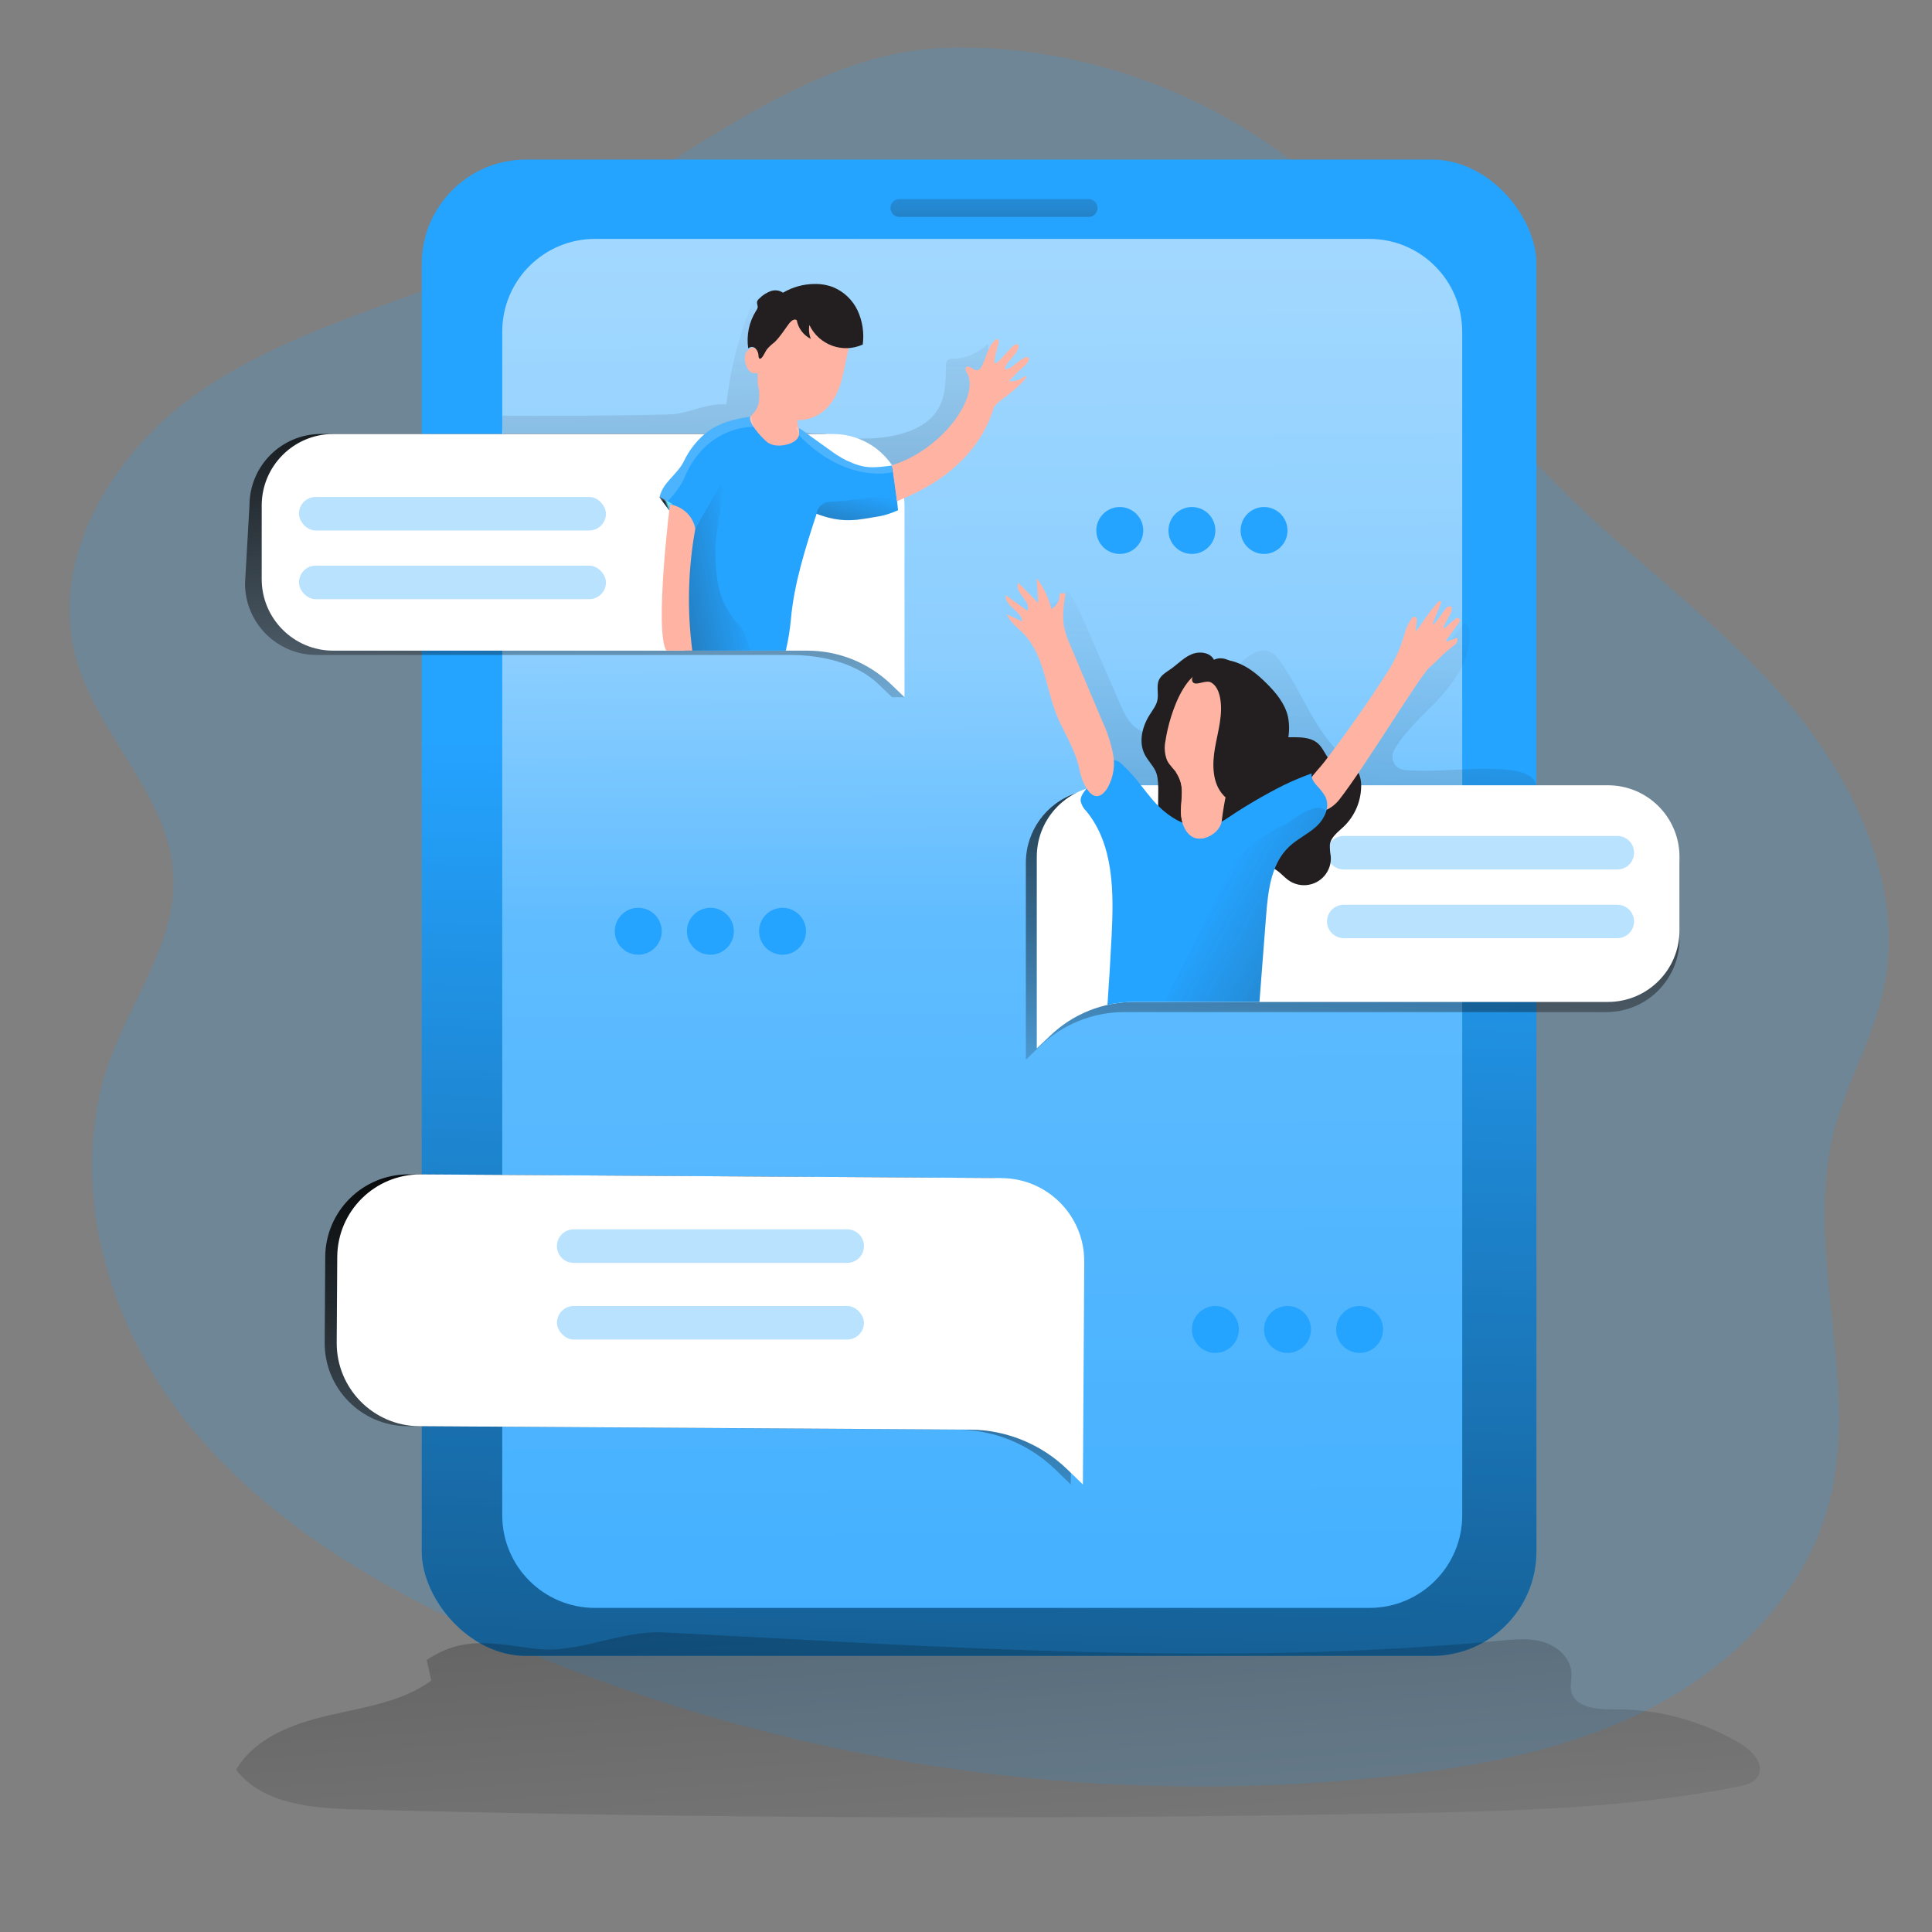 <svg transform="scale(1)" id="_0067_chat" xmlns="http://www.w3.org/2000/svg" xmlns:xlink="http://www.w3.org/1999/xlink" viewBox="0 0 500 500" class="show_show__wrapper__graphic__5Waiy "><rect x="0" y="0" width="500" height="500" fill="#808080" stroke="none"/><title>React</title><defs><style>.cls-1{fill:url(#linear-gradient);}.cls-1,.cls-2,.cls-3,.cls-4,.cls-5,.cls-6,.cls-7,.cls-8,.cls-9,.cls-10,.cls-11,.cls-12,.cls-13,.cls-14,.cls-15,.cls-16,.cls-17,.cls-18,.cls-19,.cls-20{stroke-width:0px;}.cls-2,.cls-7{opacity:.18;}.cls-2,.cls-7,.cls-8,.cls-9{isolation:isolate;}.cls-2,.cls-9,.cls-20{fill:#24a3ff;}.cls-3{fill:url(#linear-gradient-11);}.cls-4{fill:url(#linear-gradient-12);}.cls-5{fill:url(#linear-gradient-13);}.cls-6{fill:url(#linear-gradient-10);}.cls-7,.cls-18{fill:#fff;}.cls-8{fill:url(#linear-gradient-2);opacity:.69;}.cls-9{opacity:.32;}.cls-10{fill:url(#linear-gradient-4);}.cls-11{fill:url(#linear-gradient-3);}.cls-12{fill:url(#linear-gradient-8);}.cls-13{fill:url(#linear-gradient-9);}.cls-14{fill:url(#linear-gradient-7);}.cls-15{fill:url(#linear-gradient-5);}.cls-16{fill:url(#linear-gradient-6);}.cls-17{fill:#231f20;}.cls-19{fill:#ffb4a3;}</style><linearGradient id="linear-gradient" x1="269.35" y1="1193.88" x2="285.5" y2="1757.48" gradientTransform="translate(-30.99 1953.13) scale(1 -1)" gradientUnits="userSpaceOnUse"><stop offset="0" stop-color="#000"></stop><stop offset="1" stop-color="#000" stop-opacity="0"></stop></linearGradient><linearGradient id="linear-gradient-2" x1="387.78" y1="1312.07" x2="384.46" y2="1998.35" gradientTransform="translate(-131.65 1949.54) scale(1 -1)" gradientUnits="userSpaceOnUse"><stop offset=".02" stop-color="#fff" stop-opacity="0"></stop><stop offset=".58" stop-color="#fff" stop-opacity=".39"></stop><stop offset=".68" stop-color="#fff" stop-opacity=".68"></stop><stop offset="1" stop-color="#fff"></stop></linearGradient><linearGradient id="linear-gradient-3" x1="288.23" y1="-560.26" x2="288.23" y2="-487.24" gradientTransform="translate(-30.99 598.5)" gradientUnits="userSpaceOnUse"><stop offset="0" stop-color="#231f20" stop-opacity="0"></stop><stop offset="1" stop-color="#231f20"></stop></linearGradient><linearGradient id="linear-gradient-4" x1="293.28" y1="1611.47" x2="279.38" y2="1806.18" gradientTransform="translate(-31 2125.13) scale(1 -1)" gradientUnits="userSpaceOnUse"><stop offset="0" stop-color="#000" stop-opacity="0"></stop><stop offset=".49" stop-color="#000" stop-opacity=".2"></stop><stop offset=".52" stop-color="#000" stop-opacity=".23"></stop><stop offset=".99" stop-color="#000"></stop></linearGradient><linearGradient id="linear-gradient-5" x1="223.69" y1="-526.97" x2="225.65" y2="-193.18" xlink:href="#linear-gradient-3"></linearGradient><linearGradient id="linear-gradient-6" x1="366.59" y1="-451.97" x2="342.47" y2="-11.9" xlink:href="#linear-gradient-3"></linearGradient><linearGradient id="linear-gradient-7" x1="308.71" y1="1660.33" x2="318.99" y2="1527.71" gradientTransform="translate(-131.65 1949.54) scale(1 -1)" xlink:href="#linear-gradient"></linearGradient><linearGradient id="linear-gradient-8" x1="485.94" y1="1779.61" x2="477.06" y2="1646.52" gradientTransform="translate(-131.65 1949.54) scale(1 -1)" xlink:href="#linear-gradient"></linearGradient><linearGradient id="linear-gradient-9" x1="275.75" y1="1867.59" x2="282.62" y2="1743.34" gradientTransform="translate(-131.65 1949.54) scale(1 -1)" xlink:href="#linear-gradient"></linearGradient><linearGradient id="linear-gradient-10" x1="222.59" y1="-452.1" x2="162.39" y2="-439.94" xlink:href="#linear-gradient-3"></linearGradient><linearGradient id="linear-gradient-11" x1="204.84" y1="1823.5" x2="202.39" y2="1822.57" gradientTransform="translate(-30.99 1953.13) scale(1 -1)" gradientUnits="userSpaceOnUse"><stop offset="0" stop-color="#68e1fd"></stop><stop offset=".2" stop-color="#68e1fd"></stop><stop offset=".46" stop-color="#68e1fd"></stop><stop offset=".69" stop-color="#231f20"></stop><stop offset=".87" stop-color="#231f20"></stop><stop offset=".99" stop-color="#231f20"></stop></linearGradient><linearGradient id="linear-gradient-12" x1="354.82" y1="1822.38" x2="345.83" y2="1785.57" gradientTransform="translate(-131.65 1949.54) scale(1 -1)" xlink:href="#linear-gradient-3"></linearGradient><linearGradient id="linear-gradient-13" x1="446.65" y1="1719.01" x2="558.12" y2="1658.08" gradientTransform="translate(-131.65 1949.54) scale(1 -1)" xlink:href="#linear-gradient-3"></linearGradient></defs><path class="cls-2" id="background" d="M124.49,69.57c-24.91,9.97-51.54,16.84-73.49,32.28-21.94,15.44-38.54,42.77-31.31,68.6,5.61,20.01,24.32,35.65,25.17,56.44.68,16.57-10.28,31.04-16.1,46.57-11.76,31.38-1.59,67.92,19.21,94.16,20.8,26.24,50.79,43.7,81.51,57.07,72.8,31.58,152.59,43.6,231.46,34.86,23.51-2.64,47.23-7.27,68.07-18.46,20.84-11.19,38.66-29.74,44.49-52.66,7.93-31.14-6.9-64.76,1.2-95.85,3.17-12.2,9.75-23.33,12.55-35.62,6.74-29.62-9.68-59.86-30.56-81.91-20.89-22.04-46.67-39.3-65.76-62.92-13.23-16.36-22.92-35.38-36.52-51.43-26.72-31.58-69.87-50.21-111.28-48.23-41.13,1.95-79.85,41.57-118.64,57.11Z"></path><g id="gadget"><rect class="cls-20" x="109.14" y="41.29" width="288.49" height="387.26" rx="27.03" ry="27.03"></rect><rect class="cls-1" x="109.14" y="41.29" width="288.49" height="387.26" rx="27.03" ry="27.03"></rect><path class="cls-20" d="M378.42,85.82v306.31c0,13.25-10.74,23.98-23.99,23.99h-200.47c-13.24,0-23.98-10.74-23.98-23.98h0V85.82c0-13.24,10.73-23.98,23.97-23.99h200.45c13.25,0,24,10.73,24.01,23.98h0Z"></path><path class="cls-8" d="M378.42,85.82v306.31c0,13.25-10.74,23.98-23.99,23.99h-200.47c-13.24,0-23.98-10.74-23.98-23.98h0V85.82c0-13.24,10.73-23.98,23.97-23.99h200.45c13.25,0,24,10.73,24.01,23.98h0Z"></path><path class="cls-11" d="M232.77,51.5h48.95c1.28,0,2.32,1.04,2.32,2.32h0c0,1.28-1.04,2.32-2.32,2.32h-48.95c-1.28,0-2.32-1.04-2.32-2.32h0c0-1.28,1.04-2.32,2.32-2.32Z"></path></g><g id="shadow"><path class="cls-10" id="shadow-2" d="M110.44,429.59l1.18,5.36c-7.67,5.56-17.5,6.89-26.73,9.03-9.23,2.14-19.02,5.85-23.78,14.04,6.86,8.89,19.64,9.96,30.87,10.26,90.56,2.36,181.17,2.69,271.82.97,28.76-.55,57.68-1.31,85.91-6.85,2.02-.39,4.28-.98,5.29-2.78,1.73-3.09-1.54-6.54-4.53-8.34-9.91-5.93-21.26-9.01-32.81-8.9-4.34.05-10.03-.41-11.03-4.63-.34-1.54.12-3.09.07-4.63-.12-3.86-3.43-6.95-7.07-8.1-3.64-1.16-7.57-.77-11.38-.42-71.71,6.9-144.53,1.54-216.48-2.13-11.41-.59-22.14,5.67-33.47,4.21-10.64-1.34-18.33-3.43-27.87,2.92Z"></path><path class="cls-15" d="M254.6,98.22c.7-3.09,1.4-6.17,1.13-9.32-2.41,2.47-5.7,3.89-9.15,3.94-.41-.05-.82.03-1.19.22-.48.45-.7,1.1-.61,1.75,0,3.79-.06,7.79-2,11.04s-5.27,5.09-8.75,6.17c-7.72,2.45-16.05,1.38-24.04.15-1.83-.29-3.74-.61-5.19-1.75-1.97-1.54-2.64-4.29-2.38-6.78s1.33-4.81,2.32-7.12c1.54-3.67,2.8-7.58,2.39-11.52s-2.92-7.9-6.76-8.88c-1.64-.5-3.42-.11-4.71,1.03-.6.67-1.07,1.46-1.37,2.32-3.27,8.06-5.39,16.54-6.3,25.19-4.46-.42-8.71,1.85-13.12,2.47-2.83.4-41.99.6-44.84.41,0,0-.4,4.5.66,5.95,1.06,1.45,6.8,1.47,8.49,2.11,12.03,4.63,25.27,4.33,38.1,5.5,21.9,2,48.23,9.01,67.57-5.13,6.01-4.4,8.15-10.69,9.76-17.74Z"></path><path class="cls-16" d="M284.82,201.87c.38-7.36-1.81-14.62-4.78-21.36-2.96-6.75-6.69-13.12-9.64-19.87-.77-1.71-1.3-4.04.2-5.14.46,1.16,2.26.83,3.16-.05s1.54-2.12,2.79-2.41c1.77,2.87,3.3,5.88,4.55,9.02l8.77,20.07c.93,2.15,1.91,4.36,3.68,5.89,2.74,2.36,6.77,2.59,10.28,2.5,2.33-.06,4.65-.3,6.95-.69,2.57-.45,5.48-1.19,6.99-3.38,2.32-3.4.11-8.22,1.54-12.09.68-1.61,1.77-3,3.16-4.04,1.78-1.44,4.24-2.57,6.32-1.61,1.03.58,1.9,1.41,2.52,2.42,5.4,7.53,8.42,16.76,14.96,23.32,3.76-.04,7.36-1.5,10.1-4.08,2.64-2.51,4.63-5.61,6.69-8.6,3.55-5.13,7.43-10.03,11.32-14.88l4.18-5.26c.12-.17.28-.31.48-.39.48-.12.77.49.91.97,1.54,7.09-3.13,13.98-8.15,19.21-3.86,4.04-8.28,7.93-11,12.71-.94,1.65-.36,3.75,1.29,4.7,0,0,0,0,0,0,.43.25.91.4,1.4.44,9.15.77,18.52-1.03,27.74.09,2.79.34,6.05,1.38,6.51,4.32.18,1.51-.4,3.01-1.54,4.01-1.96,1.87-4.63,2.24-7.22,2.55-29.2,3.59-58.66,4.63-88.05,5.6-1.16.11-2.33,0-3.45-.29-2.44-.77-3.86-3.27-5.24-5.4-2.06-3.11-4.56-5.9-7.42-8.3Z"></path></g><g id="bubble_chat"><path class="cls-14" d="M256.12,304.88l-150.34-.95c-11.87-.06-21.54,9.5-21.61,21.37l-.14,22.15c-.08,11.88,9.49,21.57,21.37,21.65h0l142.57.89c9.41.07,18.42,3.78,25.16,10.33l3.99,3.86.22-35.5.05-8.49.08-13.68c.06-11.87-9.5-21.54-21.37-21.61v-.02Z"></path><path class="cls-18" d="M259.23,304.88l-150.34-.95c-11.87-.06-21.54,9.5-21.61,21.37l-.14,22.15c-.08,11.88,9.49,21.57,21.37,21.65h0l142.55.89c9.42.06,18.45,3.77,25.2,10.33l3.99,3.86.22-35.5.05-8.49.08-13.68c.06-11.87-9.5-21.54-21.37-21.61l-.02-.02Z"></path><path class="cls-9" d="M219.25,326.84h-70.77c-2.4,0-4.34-1.94-4.35-4.34h0c0-2.4,1.95-4.35,4.35-4.35h70.77c2.4,0,4.34,1.94,4.34,4.34h0c0,2.4-1.93,4.34-4.33,4.35h0Z"></path><rect class="cls-9" x="144.14" y="337.99" width="79.45" height="8.68" rx="4.34" ry="4.34"></rect><path class="cls-12" d="M434.65,223.34v19.57c.06,10.44-8.36,18.96-18.8,19.02h-124.75c-8.26-.03-16.19,3.18-22.11,8.95l-3.5,3.39v-50.94c-.02-8.24,5.28-15.56,13.12-18.11,1.85-.59,3.78-.9,5.72-.9h131.52c10.44.06,18.85,8.57,18.79,19.01,0,0,0,0,0,0Z"></path><path class="cls-18" d="M434.65,221.75v19.03c0,10.23-8.29,18.52-18.52,18.52h-122.61c-8.1,0-15.89,3.13-21.73,8.74l-3.47,3.29v-49.58c0-10.2,8.25-18.48,18.45-18.52h129.38c10.22.01,18.5,8.3,18.5,18.52Z"></path><circle class="cls-20" cx="165.18" cy="241.01" r="6.07"></circle><circle class="cls-20" cx="183.85" cy="241.01" r="6.07"></circle><circle class="cls-20" cx="202.52" cy="241.01" r="6.07"></circle><circle class="cls-20" cx="314.54" cy="344.06" r="6.07"></circle><circle class="cls-20" cx="333.21" cy="344.06" r="6.07"></circle><circle class="cls-20" cx="351.87" cy="344.06" r="6.07"></circle><circle class="cls-20" cx="289.8" cy="137.29" r="6.07"></circle><circle class="cls-20" cx="308.47" cy="137.29" r="6.07"></circle><circle class="cls-20" cx="327.13" cy="137.29" r="6.07"></circle><path class="cls-9" d="M418.56,225.02h-70.78c-2.4,0-4.34-1.94-4.35-4.34h0c0-2.4,1.94-4.34,4.34-4.34h70.79c2.4,0,4.34,1.94,4.34,4.34h0c0,2.4-1.94,4.34-4.34,4.34Z"></path><path class="cls-9" d="M418.56,242.8h-70.78c-2.4,0-4.34-1.94-4.35-4.34h0c0-2.39,1.95-4.32,4.35-4.31h70.78c2.4,0,4.34,1.94,4.34,4.34h0c-.02,2.38-1.95,4.31-4.34,4.31Z"></path><path class="cls-13" d="M230.85,130.83l3.24,49.61h-3.24l-3.44-3.31c-5.85-5.61-14.76-7.62-22.85-7.62h-122.63c-10.23,0-18.52-8.29-18.52-18.52l1.15-20.16c0-10.23,8.29-18.52,18.52-18.52h129.28c6.12-.01,11.85,3.01,15.29,8.07h0c2.11,3.08,3.23,6.73,3.2,10.46Z"></path><path class="cls-18" d="M234.09,130.83v49.61l-3.45-3.31c-5.84-5.61-13.62-8.75-21.72-8.74h-122.67c-10.23,0-18.52-8.29-18.52-18.52v-19.03c0-10.23,8.29-18.52,18.52-18.52h129.31c6.12-.01,11.84,3.01,15.29,8.07h0c2.12,3.08,3.25,6.72,3.23,10.46Z"></path><rect class="cls-9" x="77.37" y="128.61" width="79.45" height="8.68" rx="4.34" ry="4.34"></rect><rect class="cls-9" x="77.37" y="146.39" width="79.45" height="8.68" rx="4.34" ry="4.34"></rect></g><g id="character_1"><path class="cls-20" d="M232.41,132.05c-4.08,1.76-4.79,1.48-9.15,2.25-4.36.76-7.77.21-11.92-1.34-2.85,8.69-5.87,18.18-6.65,27.29-.25,2.74-.7,5.46-1.32,8.14h-26.24c-.08-.59-.15-1.19-.21-1.81-.69-8.39-.6-16.82.29-25.19.07-.51.11-1.03.13-1.54.02-.42-.01-.84-.09-1.26-.23-.89-.6-1.74-1.1-2.51-1.04-1.83-3.56-4.63-4.96-6.66-.19-.28-.36-.54-.49-.77.84-3.86,4.55-5.75,6.28-9.26,1.28-2.69,3.1-5.08,5.35-7.03.72-.61,1.5-1.16,2.32-1.64,2.96-1.72,6.38-2.41,9.79-2.93.53-.08,1.06-.16,1.59-.23,2.19,1.6,4.79,2.52,7.49,2.67.85-.02,1.7.07,2.53.27.7.27,1.36.64,1.95,1.11l1.03.77c1.9,1.35,3.8,2.72,5.7,4.08,1.32,1,2.72,1.88,4.19,2.64,4.76,2.25,6.73,2.05,11.96,1.38h0c.61,3.3,1.23,8.17,1.53,11.57Z"></path><path class="cls-19" d="M194.4,107.56c-1.37,1.26,2.61,5.6,4.05,6.78s3.64,1.17,5.46.63c1.22-.36,2.52-1.04,2.85-2.28.11-.88.03-1.77-.24-2.62-.33-1.81,0-3.72-.49-5.51-.55-1.81-1.68-3.39-3.2-4.5-1.43-1.12-5.28-4.09-6.07-1.12-.86,3.16.84,5.66-2.35,8.62Z"></path><path class="cls-6" d="M194.09,168.38h-16.21c-.3-.62-.63-1.23-1-1.81-.08-.12-.17-.23-.27-.33-.71-.75-1.2-1.68-1.43-2.69-2.08-7.19-1.74-14.87.96-21.84.25-.7.64-1.34,1.15-1.88.83-.89,1.78-1.32,2.66-2.96,1.75-3.22,5.09-8.71,6.75-11.97.66,6.34-1.81,12.21-1.54,18.57.13,3.7.27,7.47,1.54,10.96,1.06,2.88,2.73,5.49,4.89,7.66.8.92,2.06,3.95,2.49,6.29Z"></path><path class="cls-19" d="M230.85,120.42s1.37,9.96,1.31,9.39,19.49-5.9,25.07-24.4c.43-.62.95-1.16,1.54-1.61,6.95-5.19,8.03-7.37,5.95-6.1-1.07.74-2.38,1.07-3.67.93.77-.64,1.48-1.35,2.12-2.11.82-1,2.61-2.02,3.05-3.23.06-.13.09-.28.08-.43-.08-.29-.36-.47-.66-.44-.28.04-.54.15-.77.31-1.05.65-2.05,1.38-3,2.16-.59.49-2.23,1.14-1.67,0,.88-1.81,2.83-3.02,3.35-4.96.09-.22.07-.47-.05-.67-.2-.25-.6-.17-.9,0-1.06.48-4.25,4.85-5.02,4.75s.84-4.68.9-5.56c0-.24,0-.52-.21-.64-.23-.09-.49-.01-.65.18-2.04,1.68-2.32,4.63-3.63,6.95-.17.39-.49.7-.89.86-.84.25-1.54-.71-2.4-.9-.15-.05-.32-.05-.47,0-.47.21-.4.94-.12,1.37,3.86,5.88-5.97,20.03-19.28,24.14Z"></path><path class="cls-19" d="M173.38,130.5s-4.05,32.62-.95,37.88h6.74c-1.38-10.48-1.12-21.11.77-31.51,0,0-.59-5.13-6.56-6.37Z"></path><path class="cls-19" d="M217.76,98.59c-.83,2.9-2.21,5.76-4.53,7.72-4.43,3.7-11.03,3.11-14.73-1.33-1.79-2.15-2.65-4.93-2.38-7.71,0-.24,0-.53-.17-.67-.18-.06-.38-.06-.56,0-1.13.12-1.98-1.06-2.32-2.14-.31-.82-.39-1.7-.22-2.56.18-.87.8-1.57,1.64-1.84.87-.24,1.78.24,2.05,1.1.16-1.61.69-3.15,1.54-4.52.87-1.78,2.04-3.4,3.46-4.79,3.11-2.62,7.41-3.3,11.17-1.76,3.32,1.37,5.88,4.1,7.03,7.5.45,1.54-.21,2.88-.51,4.38-.5,2.15-.85,4.46-1.48,6.61Z"></path><path class="cls-17" d="M197.09,92.62c-.09.13-.24.2-.39.22-.3,0-.38-.42-.4-.71,0-.72-.27-1.42-.77-1.95-.52-.52-1.37-.52-1.89,0,0,0,0,0,0,0h0c-.51-3.39.21-6.86,2.04-9.76.22-.28.37-.61.42-.96,0-.46-.26-.9-.18-1.35.1-.32.3-.61.56-.82.81-.84,1.79-1.49,2.88-1.91,1.09-.42,2.31-.29,3.28.37,2.46-1.45,5.26-2.23,8.11-2.26,1.66-.04,3.31.24,4.86.83,2.8,1.16,5.07,3.33,6.35,6.07,1.26,2.74,1.71,5.78,1.32,8.78-5.21,2.36-11.35.11-13.81-5.06-.22,1.21-.09,2.46.38,3.6-1.91-.94-3.26-2.73-3.64-4.82-.58-.54-1.46.15-1.94.77-1.23,1.63-2.38,3.54-3.86,4.94-.67.5-1.28,1.06-1.83,1.69-.59.73-.84,1.66-1.5,2.35Z"></path><polygon class="cls-3" points="174.18 130.5 170.65 128.61 173.21 132.09 173.38 130.5 174.18 130.5"></polygon><path class="cls-4" d="M211.33,132.95c.23-1.84,1.84-3.19,3.69-3.09,3.46-.1,16.87-1.87,16.87-1.87l.52,4.08s-11.86,5.02-21.08.88Z"></path><path class="cls-7" d="M230.85,120.42v1.81s-11.72,3.16-24.1-9.58l-.77-2.18c.7.27,1.36.64,1.95,1.11l1.03.77,5.7,4.08c1.32,1,2.72,1.88,4.19,2.64,4.76,2.25,6.73,2.05,11.96,1.38l.04-.02Z"></path><path class="cls-7" d="M195.04,110.47s-12.19-.59-17.98,13.3c-1.24,2.96-4.3,5.99-4.3,5.99l-1.61-.34c-.19-.28-.36-.54-.49-.77.84-3.86,4.55-5.75,6.28-9.26,1.28-2.69,3.1-5.08,5.35-7.03.72-.61,1.5-1.16,2.32-1.64,2.96-1.72,6.38-2.41,9.79-2.93l.63,2.68Z"></path></g><g id="character_2"><path class="cls-17" d="M299.01,199.46c-.77-1.54-2.01-2.72-2.76-4.21-1.62-3.2-.67-7.16,1.24-10.19.77-1.26,1.78-2.47,2.06-3.93.33-1.71-.33-3.58.39-5.17.59-1.28,1.91-2.02,3.09-2.84,1.78-1.27,3.33-2.94,5.34-3.79,2.01-.85,4.81-.54,5.8,1.42,1.86-.92,4.21-.08,5.6,1.44s2.01,3.61,2.43,5.63c.36,2.32.89,4.61,1.59,6.85.82,2.2,2.25,4.29,4.38,5.29,4.12,1.93,9.86-.57,13.12,2.64,1.67,1.66,2.26,4.59,4.52,5.23,1.17.32,2.43-.1,3.59.21,2,.54,2.82,2.96,2.87,5.02.07,4.1-1.57,8.04-4.53,10.88-1.44,1.37-3.27,2.64-3.57,4.63-.03,1.01.05,2.02.23,3.01.32,3.82-2.53,7.18-6.35,7.49-1.69.14-3.38-.35-4.74-1.37-1.64-1.22-3.02-3.26-5.06-3.17-.89.12-1.74.46-2.47.99-1.6,1.1-3.38,1.92-5.25,2.43-1.91.5-3.94.04-5.44-1.25-1.16-1.13-1.59-2.79-2.15-4.31-.91-2.47-2.57-5.01-5.16-5.5-1.11-.21-2.26,0-3.37-.19-7.53-1.21-3.11-12.63-5.4-17.25Z"></path><path class="cls-19" d="M359.33,173.52c1.87-2.99,3.29-6.24,4.2-9.65.4-1.43,1.05-2.77,1.93-3.97.22-.3.64-.37.94-.15.19.14.3.37.27.61l-.31,3.09c1.54-1.79,3.37-5.07,5.96-7.8.15-.15.39-.15.53,0,.1.1.13.26.08.39l-2.08,5.23c-.03.11.03.23.14.26,0,0,0,0,0,0h0c.08.02.16,0,.22-.06l3.09-4.16c1.67-1.2,1.48.56,1.33.98l-2.01,3.86c-.06.13,0,.28.13.34.09.04.2.02.27-.04.88-.86,1.82-1.67,2.8-2.41.3-.2.7-.12.9.18.14.2.15.47.03.68l-3.09,4.31c-.37.52-.69.82-.05.77l2.22-.82c.66-.26.35,1.26-.23,1.67-3.23,2.32-4.55,4.12-6.78,6.04-2.24,1.92-16.6,25.61-23.16,34.01-2.38,3.05-6.95,5.08-8.79.17-1.38-3.72,2.86-7.2,4.89-9.89,5.85-7.63,11.37-15.51,16.58-23.64Z"></path><path class="cls-20" d="M343.19,210.1c-.52,1.46-1.39,2.76-2.54,3.8-2.15,1.97-4.89,3.2-7.01,5.2-4.71,4.43-5.49,11.51-5.98,17.95l-1.72,22.24h-32.42c-2.32,0-4.64.26-6.91.77.42-5.97.78-11.94,1.08-17.91.57-11.21.59-23.55-6.55-32.22-.74-.7-1.25-1.62-1.47-2.62-.09-1.15.69-2.17,1.42-3.09.05-.05.08-.09.12-.15l4.77-5.83c.49-.79,1.27-1.34,2.18-1.54.79.05,1.52.4,2.06.97,1.84,1.67,3.51,3.51,5,5.5.98,1.23,1.94,2.49,2.96,3.69,4.81,5.68,12.15,9.68,19.08,5.13,4.76-3.23,9.72-6.15,14.85-8.74,2.39-1.16,4.84-2.19,7.34-3.09-.15,1.2.49,2.17,1.29,3.09.85.87,1.61,1.84,2.24,2.88.59,1.24.67,2.66.21,3.95Z"></path><path class="cls-19" d="M286.66,203.84c1.49-2.65,1.98-5.75,1.39-8.74-.59-2.95-1.54-5.83-2.82-8.55l-8.14-19.3c-.73-1.57-1.3-3.22-1.69-4.91-.56-2.89-.11-5.87.35-8.77-.52-.15-1.07-.09-1.54.15.15,1.6-.69,3.13-2.11,3.86-.72-2.9-2.03-5.62-3.86-7.98.2,2.16.35,4.32.45,6.48-1.7-1.74-3.4-3.48-5.11-5.22-1.32,2.32,3.43,4.78,2.32,7.22l-5.6-4.04c-.41,2.75,4.04,4.04,4.28,6.82l-4.02-1.88c.85,2.08,2.82,3.43,4.38,5.05,5.73,6.03,5.73,15.36,9.31,22.85,2.05,4.31,4.25,7.84,5.18,12.56.69,3.54,3.74,10.03,7.26,4.38Z"></path><path class="cls-19" d="M316.21,212.33c-.27,2.15-2.28,4.01-4.46,4.53-.55.15-1.13.19-1.7.14-3.09-.32-4.49-4.13-4.43-7.24.06-3.11.77-6.28-.65-8.93,0-.08-.08-.17-.13-.25-.77-1.37-2.12-2.38-2.81-3.81-.63-1.61-.77-3.38-.4-5.07.92-6.45,5.97-23.5,15.71-17.12,2.52,1.65,4.03,4.51,4.89,7.39,3.06,10.18-3.47,10-6.03,30.36Z"></path><path class="cls-17" d="M313.49,176.66c1.3.77,1.95,2.32,2.25,3.86.84,4.28-.52,8.65-1.29,12.95s-.77,9.26,2.25,12.43l.07.08c2.39,2.43,6.3,2.47,8.73.08.59-.57,1.05-1.25,1.37-2.01.15-.33.32-.66.49-.97,1.17-2.08,2.81-3.86,3.97-5.94.95-1.75,1.61-3.65,1.95-5.61.43-2,.44-4.07.04-6.07-.77-3.37-3.09-6.17-5.51-8.58-2.42-2.4-4.89-4.42-7.95-5.49-3.06-1.07-6.72-.9-9.26,1.1-.77.62-2.89,3.09-1.79,4.17.93.83,3.33-.83,4.69,0Z"></path><path class="cls-5" d="M343.19,210.1c-.52,1.46-1.39,2.76-2.54,3.8-2.15,1.97-4.89,3.2-7.01,5.2-4.71,4.43-5.49,11.51-5.98,17.95l-1.72,22.24h-24.49s13.35-27.11,16.98-34.29c3.64-7.18,14.75-11.9,14.75-11.9,8.66-6.71,10.01-3.01,10.01-3.01Z"></path><path class="cls-19" d="M312.14,216.49c-.11.14-.24.27-.39.38-.55.15-1.13.19-1.7.14-3.09-.32-4.49-4.13-4.43-7.24.06-3.11,1.21-6.11-1.37-10.03,1.35.98,3.14,1.59,7.06,1.84,2.83.15,1.13,14.5.82,14.91Z"></path></g></svg>
